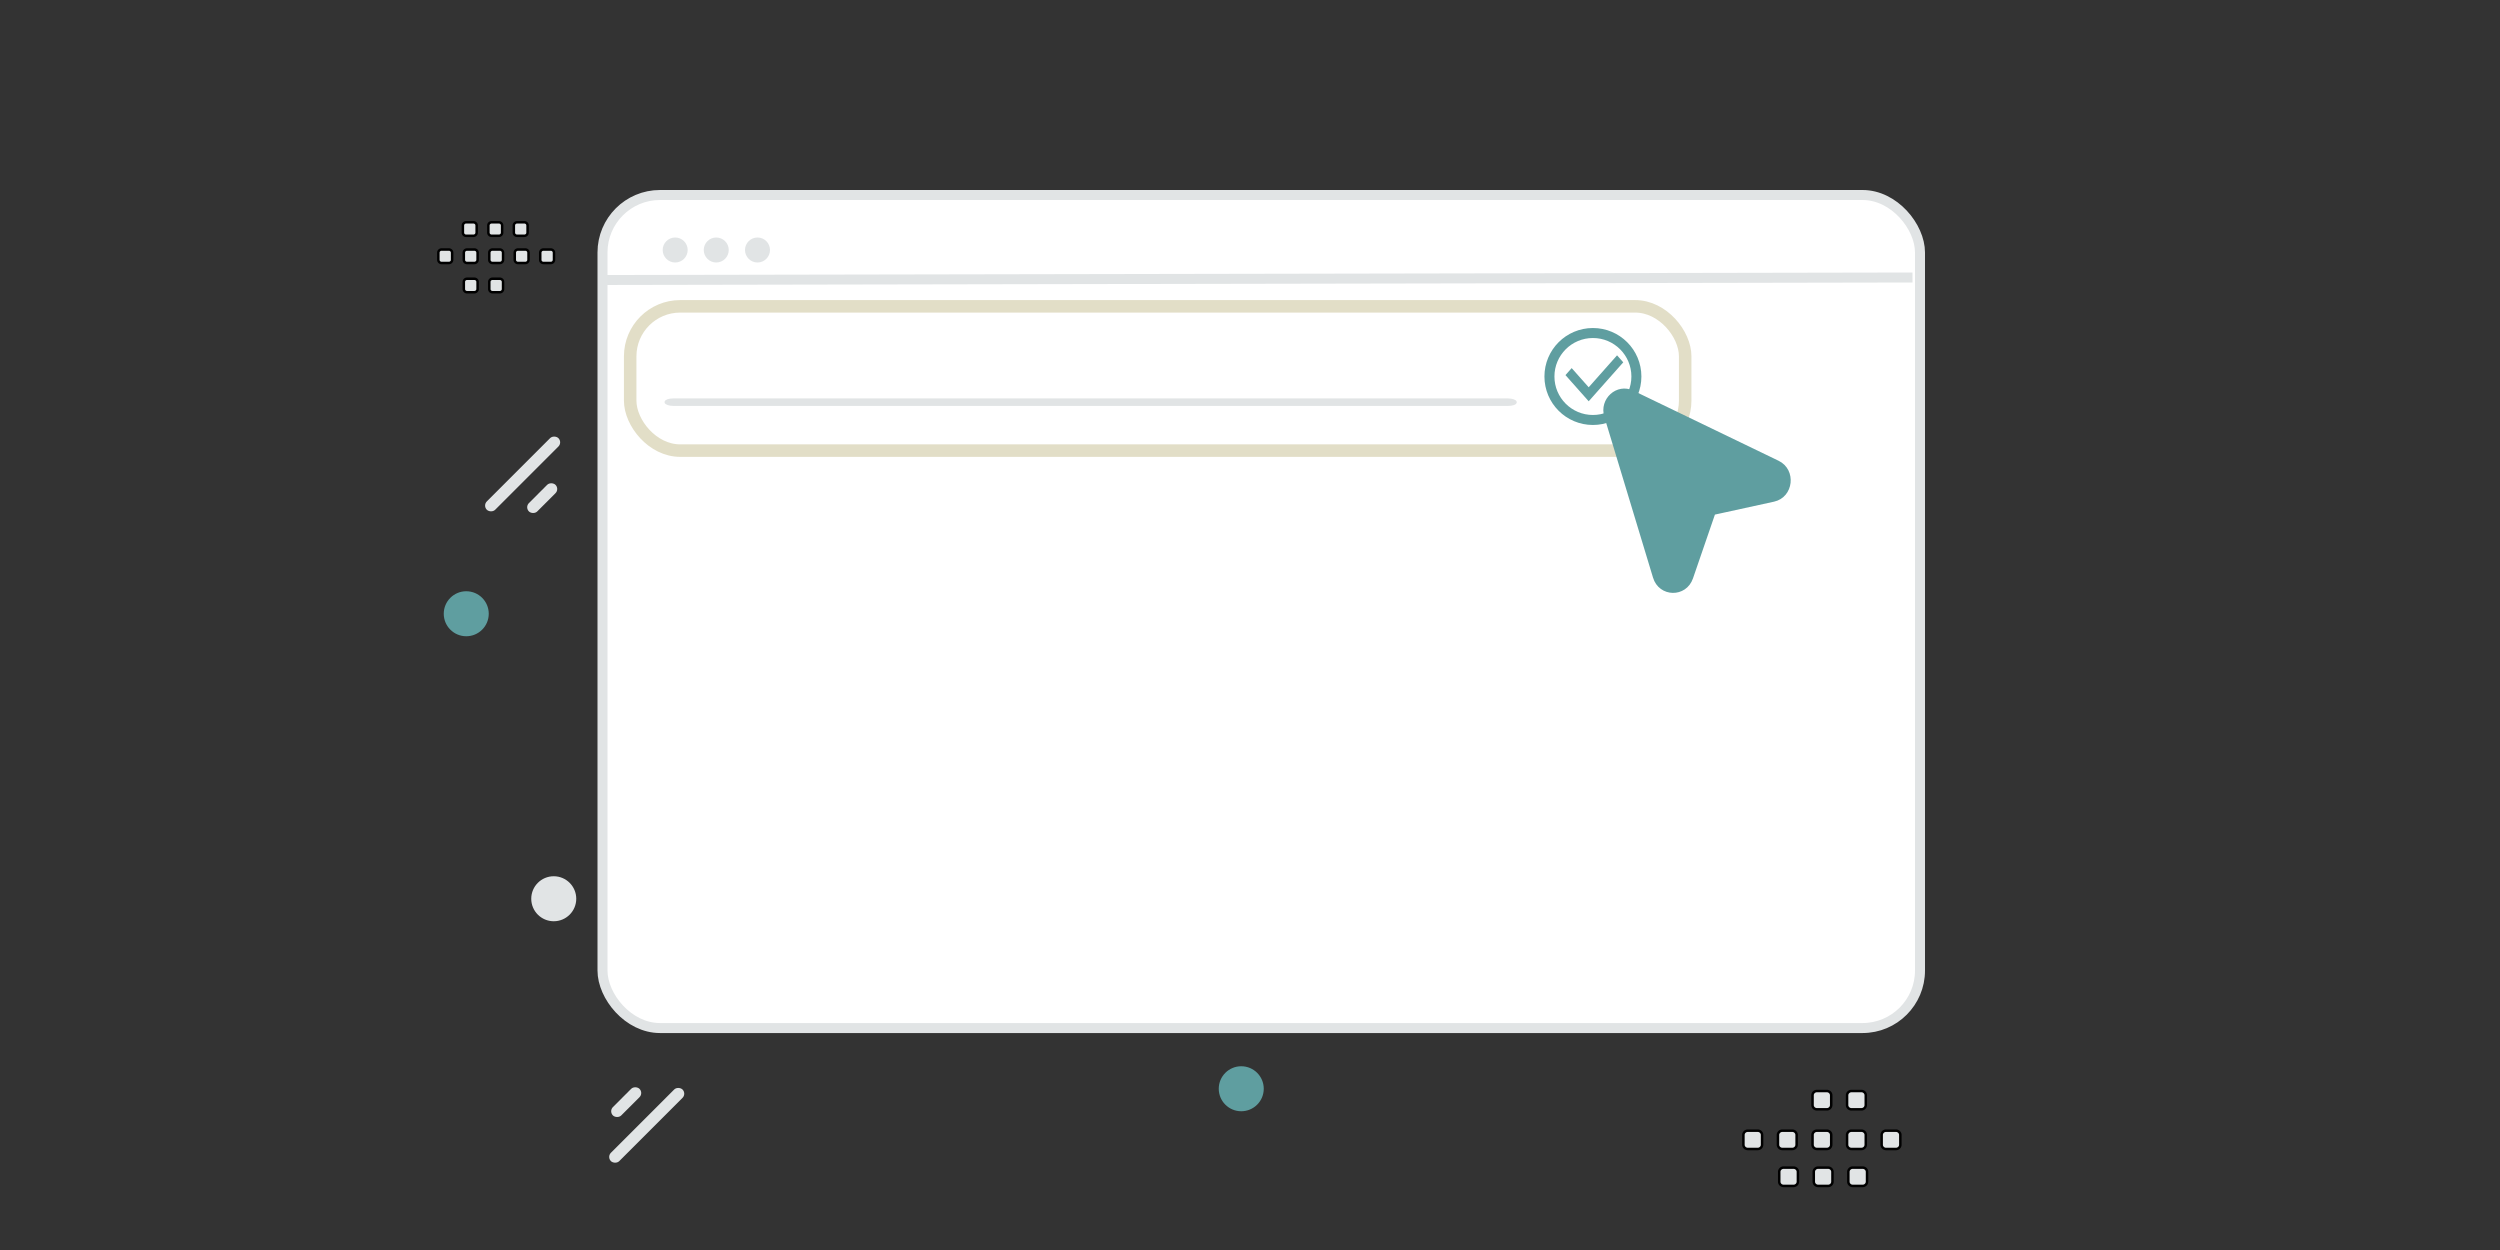 <svg width="1000" height="500" xmlns="http://www.w3.org/2000/svg">
 <rect width="100%" height="100%" fill="#333333" stroke="none"/>
 <g>
  <title>Layer 1</title>
  <rect stroke="#e1e4e5" fill="#ffffff" x="241" y="78" width="527" height="333.217" id="svg_1" rx="23" stroke-width="4"/>
  <line stroke="#e1e4e5" fill="none" stroke-width="4" x1="240" y1="112" x2="765" y2="111" id="svg_8"/>
  <ellipse stroke="#000" fill="#e1e4e5" stroke-width="0" cx="270.072" cy="100" id="svg_9" rx="5" ry="5"/>
  <ellipse stroke="#000" fill="#e1e4e5" stroke-width="0" cx="286.5" cy="100" id="svg_11" rx="5" ry="5"/>
  <ellipse stroke="#000" fill="#e1e4e5" stroke-width="0" cx="303" cy="100" id="svg_12" rx="5" ry="5"/>
  <rect stroke="#e2dec7" fill="none" stroke-width="5" x="252.074" y="122.534" width="422" height="57.711" id="svg_16" rx="20"/>
  <ellipse stroke-width="4" fill="none" cx="637.165" cy="150.599" id="svg_14" rx="17.391" ry="17.391" stroke="#5f9ea0"/>
  <rect fill="#e1e4e5" x="266.304" y="159.87" width="339.913" height="2" id="svg_15" rx="3" stroke="#e1e4e5"/>
  <circle id="svg_3" fill="#5f9ea0" transform="rotate(30 -69.899 -169.534) scale(-1 1)" r="8.472"/>
  <rect transform="rotate(-45 150.637 414.368)" id="svg_4" fill="#E1E4E5" rx="2.359" height="4.718" width="40.499" y="294.368" x="330.637"/>
  <rect transform="rotate(-45 167.137 415.371)" id="svg_5" fill="#E1E4E5" rx="2.359" height="4.718" width="15.037" y="295.371" x="347.61"/>
  <path stroke="null" id="svg_6" fill="#E1E4E5" d="m220.313,105.2l-2.938,0a1.284,1.258 0 0 1 -1.282,-1.257l0,-2.879c0,-0.696 0.578,-1.256 1.282,-1.256l2.938,0a1.287,1.261 0 0 1 1.283,1.256l0,2.879a1.28,1.254 0 0 1 -1.283,1.257zm-10.185,0l-2.938,0a1.287,1.261 0 0 1 -1.282,-1.257l0,-2.879c0,-0.696 0.578,-1.256 1.282,-1.256l2.938,0a1.287,1.261 0 0 1 1.282,1.256l0,2.879a1.287,1.261 0 0 1 -1.282,1.257zm-10.192,0l-2.938,0a1.287,1.261 0 0 1 -1.282,-1.257l0,-2.879c0,-0.696 0.578,-1.256 1.282,-1.256l2.938,0a1.287,1.261 0 0 1 1.282,1.256l0,2.879a1.279,1.253 0 0 1 -1.282,1.257zm-10.186,0l-2.937,0a1.287,1.261 0 0 1 -1.283,-1.257l0,-2.879c0,-0.696 0.578,-1.256 1.283,-1.256l2.937,0c0.711,0 1.289,0.567 1.289,1.256l0,2.879a1.297,1.271 0 0 1 -1.289,1.257zm-10.185,0l-2.938,0a1.289,1.263 0 0 1 -1.288,-1.257l0,-2.879c0,-0.696 0.578,-1.256 1.288,-1.256l2.938,0a1.287,1.261 0 0 1 1.282,1.256l0,2.879a1.287,1.261 0 0 1 -1.282,1.257zm30.189,-10.884l-2.938,0a1.287,1.261 0 0 1 -1.282,-1.256l0,-2.884a1.287,1.261 0 0 1 1.282,-1.256l2.938,0c0.711,0 1.282,0.567 1.282,1.256l0,2.879a1.28,1.254 0 0 1 -1.282,1.262zm-10.185,0l-2.938,0a1.287,1.261 0 0 1 -1.282,-1.256l0,-2.884a1.287,1.261 0 0 1 1.282,-1.256l2.938,0a1.287,1.261 0 0 1 1.282,1.256l0,2.879a1.28,1.254 0 0 1 -1.282,1.262zm-10.186,0l-2.938,0a1.287,1.261 0 0 1 -1.288,-1.256l0,-2.884c0,-0.69 0.577,-1.256 1.288,-1.256l2.938,0a1.287,1.261 0 0 1 1.282,1.256l0,2.879c0,0.696 -0.578,1.262 -1.282,1.262zm10.552,22.575l-2.938,0a1.287,1.261 0 0 1 -1.282,-1.256l0,-2.879c0,-0.696 0.578,-1.257 1.282,-1.257l2.938,0a1.287,1.261 0 0 1 1.282,1.257l0,2.879a1.278,1.253 0 0 1 -1.282,1.256zm-10.186,0l-2.937,0a1.287,1.261 0 0 1 -1.283,-1.256l0,-2.879c0,-0.696 0.578,-1.257 1.283,-1.257l2.937,0c0.711,0 1.289,0.567 1.289,1.257l0,2.879a1.297,1.271 0 0 1 -1.289,1.256zm509.354,335.388l3.987,0c0.963,0 1.739,0.768 1.739,1.704l0,3.907c0,0.945 -0.784,1.705 -1.739,1.705l-3.987,0a1.746,1.711 0 0 1 -1.74,-1.705l0,-3.907a1.735,1.701 0 0 1 1.74,-1.704zm13.822,0l3.987,0c0.955,0 1.739,0.768 1.739,1.704l0,3.907c0,0.945 -0.784,1.705 -1.739,1.705l-3.987,0a1.746,1.711 0 0 1 -1.74,-1.705l0,-3.907c0,-0.936 0.784,-1.704 1.74,-1.704zm13.83,0l3.987,0c0.956,0 1.74,0.768 1.74,1.704l0,3.907c0,0.945 -0.784,1.705 -1.74,1.705l-3.987,0c-0.955,0 -1.739,-0.768 -1.739,-1.705l0,-3.907a1.735,1.701 0 0 1 1.739,-1.704zm13.823,0l3.987,0c0.955,0 1.74,0.768 1.74,1.704l0,3.907c0,0.945 -0.785,1.705 -1.74,1.705l-3.987,0a1.748,1.713 0 0 1 -1.748,-1.705l0,-3.907a1.759,1.724 0 0 1 1.748,-1.704zm13.823,0l3.987,0c0.963,0 1.748,0.768 1.748,1.704l0,3.907c0,0.945 -0.785,1.705 -1.748,1.705l-3.987,0a1.746,1.711 0 0 1 -1.74,-1.705l0,-3.907c0,-0.936 0.784,-1.704 1.74,-1.704zm-40.971,14.769l3.987,0c0.955,0 1.74,0.768 1.74,1.705l0,3.914c0,0.936 -0.785,1.705 -1.74,1.705l-3.987,0a1.742,1.707 0 0 1 -1.74,-1.705l0,-3.907a1.738,1.703 0 0 1 1.74,-1.713l0,0zm13.823,0l3.987,0c0.955,0 1.739,0.768 1.739,1.705l0,3.914c0,0.936 -0.784,1.705 -1.739,1.705l-3.987,0a1.747,1.712 0 0 1 -1.74,-1.705l0,-3.907a1.737,1.702 0 0 1 1.74,-1.713l0,0zm13.822,0l3.987,0c0.964,0 1.748,0.768 1.748,1.705l0,3.914c0,0.936 -0.784,1.705 -1.748,1.705l-3.987,0c-0.955,0 -1.74,-0.769 -1.74,-1.705l0,-3.907c0,-0.945 0.785,-1.713 1.74,-1.713l0,0zm-14.322,-30.636l3.987,0c0.956,0 1.74,0.768 1.74,1.705l0,3.907c0,0.944 -0.784,1.704 -1.74,1.704l-3.987,0a1.745,1.71 0 0 1 -1.739,-1.704l0,-3.907a1.735,1.701 0 0 1 1.739,-1.705zm13.823,0l3.987,0c0.955,0 1.74,0.768 1.74,1.705l0,3.907c0,0.944 -0.785,1.704 -1.74,1.704l-3.987,0a1.748,1.713 0 0 1 -1.748,-1.704l0,-3.907a1.759,1.724 0 0 1 1.748,-1.705z" clip-rule="evenodd" fill-rule="evenodd"/>
  <rect transform="rotate(-45 258.687 450.127)" id="svg_7" fill="#e1e4e5" rx="2.359" height="4.718" width="40.499" y="447.768" x="238.437"/>
  <rect transform="rotate(-45 200.737 656.971)" id="svg_10" fill="#E1E4E5" rx="2.359" height="4.718" width="15.037" y="536.971" x="381.21"/>
  <ellipse ry="7" rx="7" id="svg_19" cy="245.5" cx="186.5" stroke-width="4" stroke="#5f9ea0" fill="#5f9ea0"/>
  <ellipse ry="7" rx="7" id="svg_20" cy="359.5" cx="221.5" stroke-width="4" stroke="#e1e4e5" fill="#e1e4e5"/>
  <ellipse ry="7" rx="7" id="svg_21" cy="435.5" cx="496.5" stroke-width="4" stroke="#5f9ea0" fill="#5f9ea0"/>
  <path stroke="#5f9ea0" id="svg_2" fill="#5f9ea0" d="m661.689,230.921l-19.483,-64.347c-2.055,-6.788 4.667,-12.871 10.904,-9.863l58.105,28.045c6.886,3.322 5.728,13.797 -1.709,15.42l-23.921,5.233l-8.875,25.802c-2.555,7.408 -12.745,7.204 -15.022,-0.289l-0,0z" clip-rule="evenodd" fill-rule="evenodd"/>
  <path stroke="#000000" id="svg_22" d="m626.187,150.043l2.484,-2.801l6.804,7.669l11.342,-12.782l2.485,2.799l-13.827,15.585" stroke-width="0" fill="#5f9ea0"/>
 </g>

</svg>